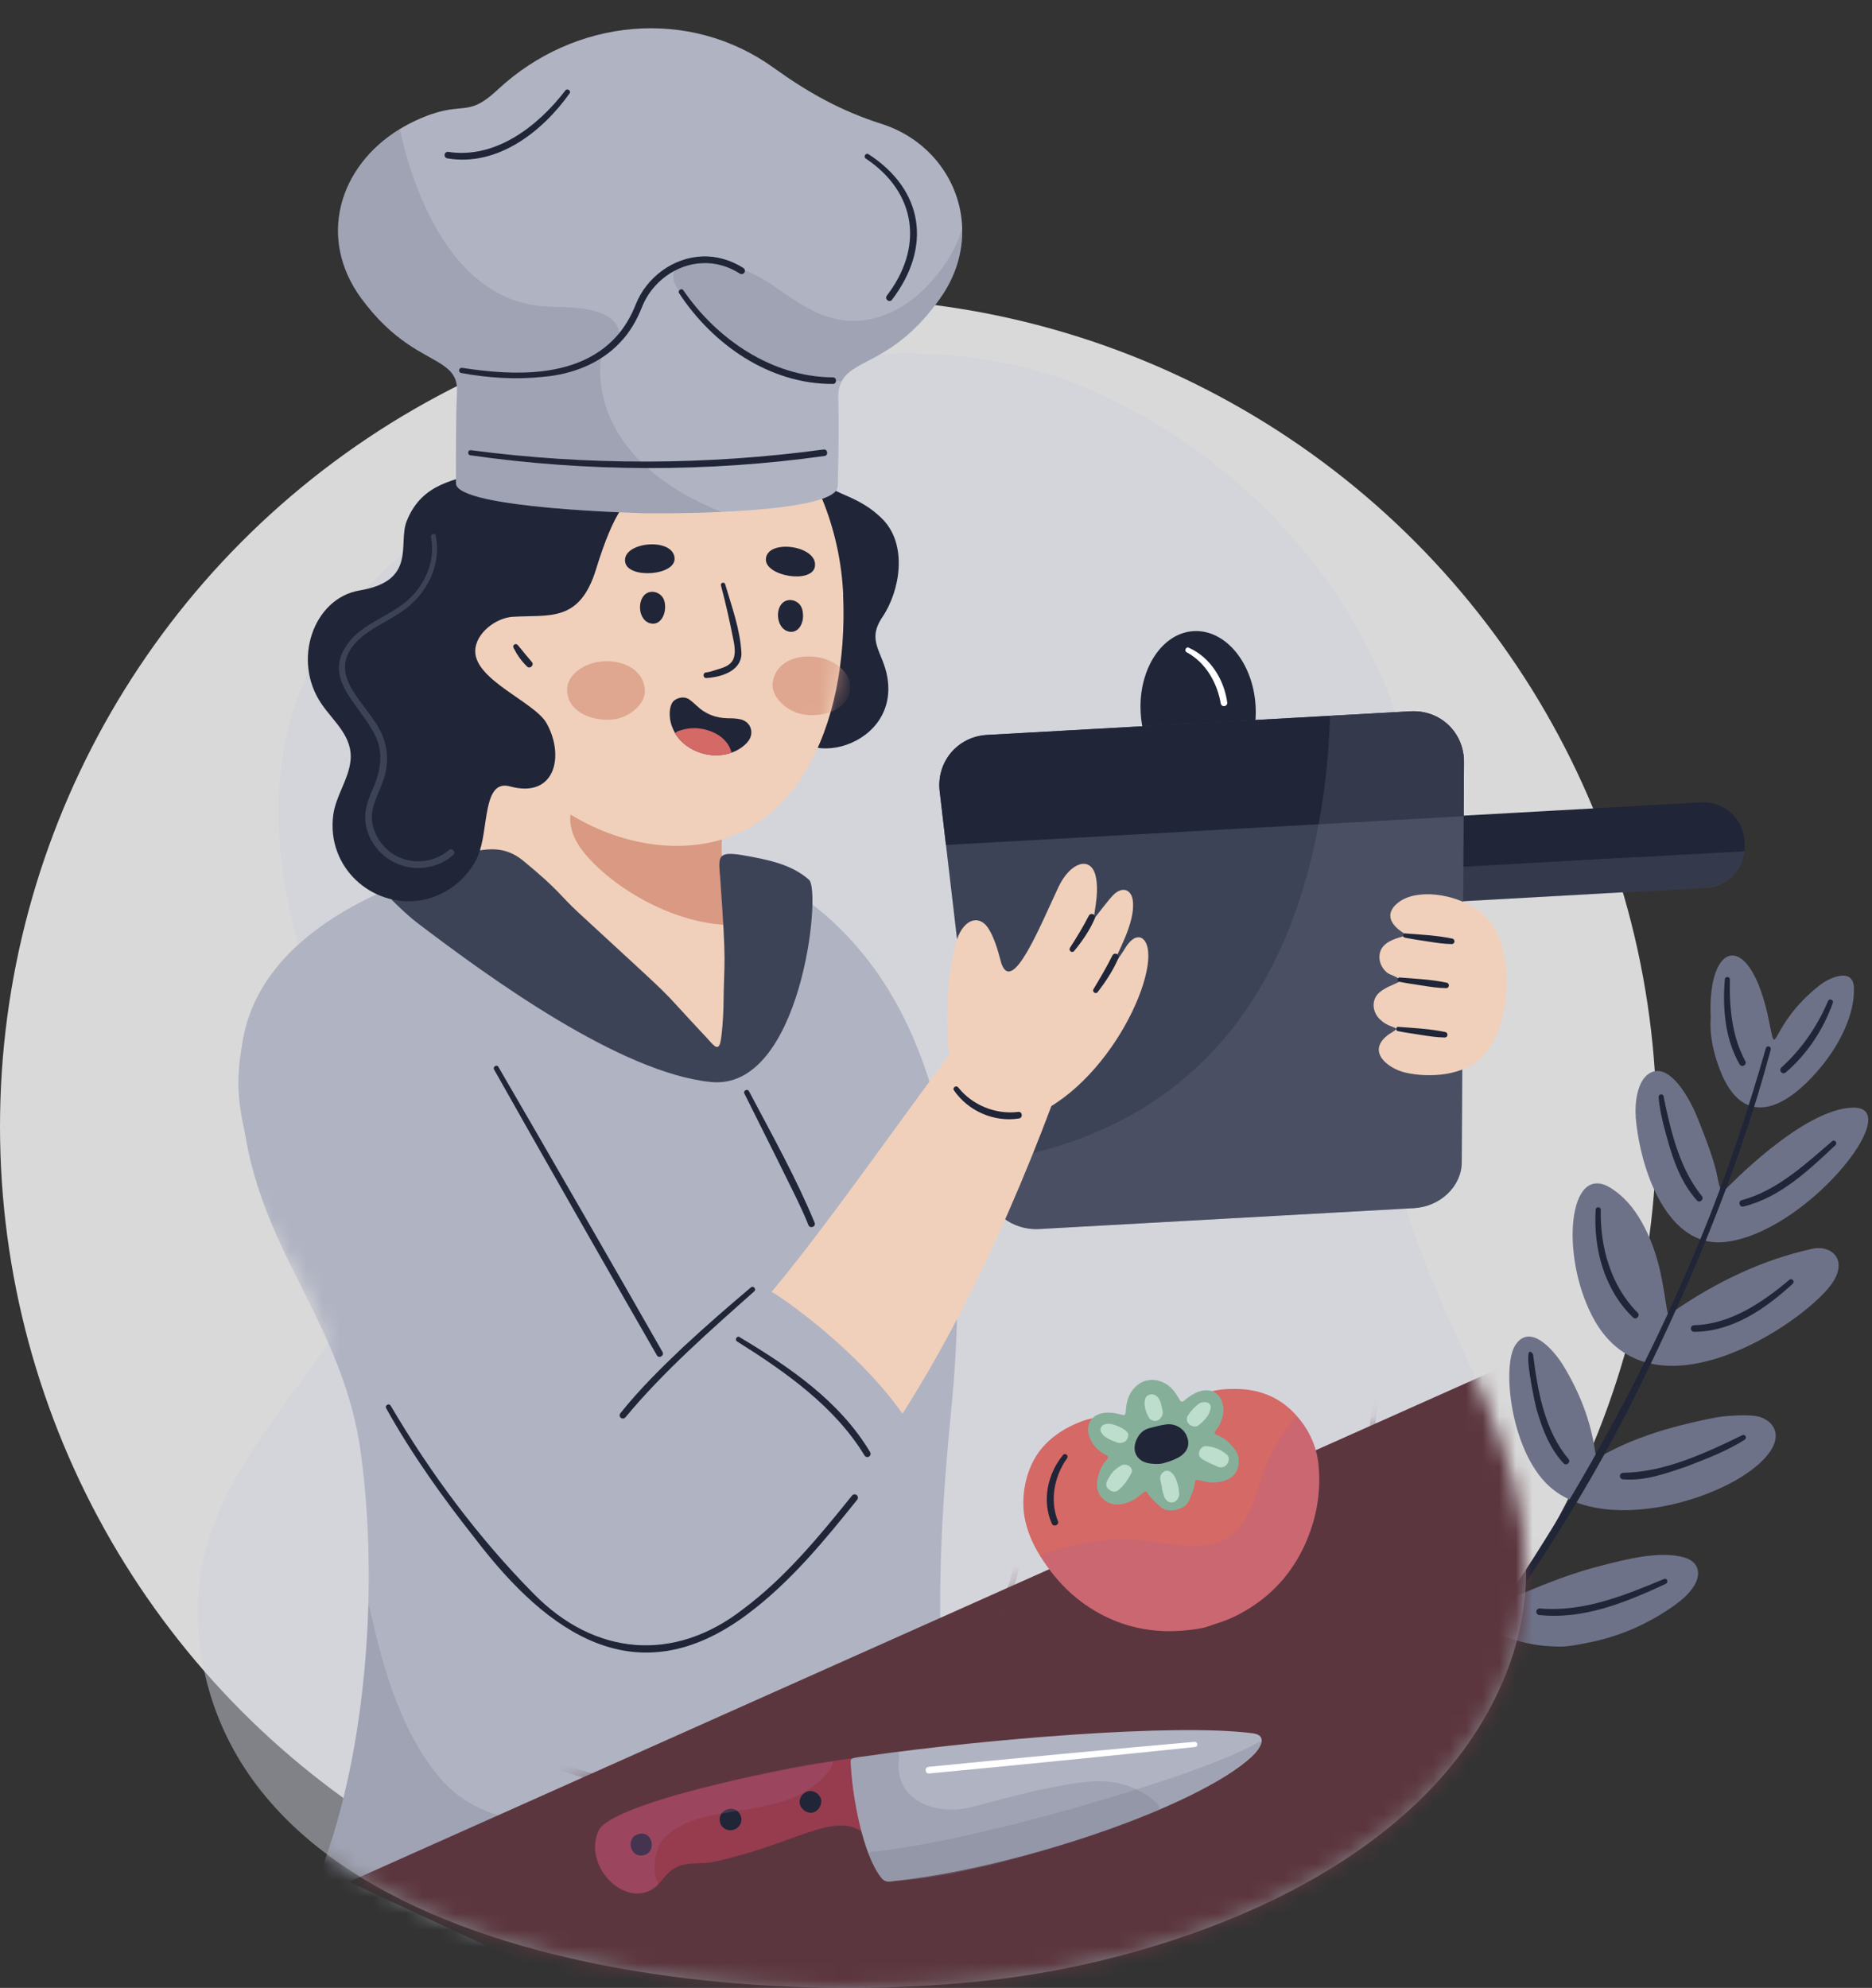 <svg width="113" height="120" viewBox="0 0 113 120" fill="none" xmlns="http://www.w3.org/2000/svg">
<rect x="0" y="0" width="113" height="120" fill="#333333" stroke="none"/>
<circle cx="50" cy="68" r="50" fill="#D9D9D9"/>
<path d="M94.065 99.396C91.538 99.365 89.403 98.448 87.733 96.533C83.236 91.382 85.335 84.946 87.494 86.788C88.155 87.35 88.706 88.023 89.152 88.77C90.865 91.651 91.116 94.153 91.422 95.976C91.483 96.331 91.526 96.356 91.874 96.203C93.434 95.536 95.025 94.924 96.671 94.508C98.139 94.135 100.219 93.578 101.712 94.031C102.758 94.349 102.972 95.56 101.069 96.912C99.472 98.044 97.711 98.815 95.784 99.176C95.221 99.28 94.652 99.414 94.065 99.396Z" fill="#6E7289"/>
<path d="M97.184 71.689C98.029 72.197 98.622 72.931 99.099 73.769C100.17 75.666 100.372 77.538 100.61 78.976C100.678 79.392 100.69 79.391 101.008 79.171C103.541 77.422 106.349 76.051 109.395 75.385C110.631 75.115 111.751 76.18 110.301 77.838C107.982 80.487 99.399 85.803 96.114 79.453C94.168 75.703 94.682 70.185 97.191 71.689H97.184Z" fill="#6E7289"/>
<path d="M93.496 89.7C91.189 87.577 90.639 82.475 91.471 81.196C92.376 79.808 93.844 81.582 94.346 82.401C95.343 84.029 96.022 85.754 96.291 87.65C96.426 88.599 97.001 86.837 103.565 85.57C104.153 85.454 105.67 85.356 106.226 85.534C107.107 85.821 107.425 86.561 106.997 87.375C105.56 90.109 97.062 92.979 93.49 89.694" fill="#6E7289"/>
<path d="M98.738 67.395C98.677 66.636 98.812 65.29 99.521 64.819C100.794 63.969 102.085 66.532 102.433 67.395C103.944 71.114 103.547 71.072 103.883 71.824C103.926 71.922 104.03 71.916 104.097 71.855C104.214 71.751 108.832 66.881 111.885 66.863C115.091 66.838 108.955 74.51 104.055 74.981C100.721 75.299 99.02 70.796 98.732 67.401L98.738 67.395Z" fill="#6E7289"/>
<path d="M103.265 61.455C103.033 56.744 105.657 56.041 106.783 61.638C107.297 64.183 106.716 61.932 109.836 59.479C110.435 59.008 111.873 58.365 111.91 59.638C111.959 61.265 111.023 63.033 110.032 64.269C107.689 67.175 105.18 68.062 103.841 64.63C103.425 63.571 103.186 62.483 103.265 61.455Z" fill="#6E7289"/>
<path d="M104.422 59.142C104.379 60.806 104.55 62.58 105.352 64.055C105.48 64.275 105.131 64.471 105.009 64.25C104.116 62.697 103.975 60.861 104.116 59.112C104.134 58.916 104.44 58.94 104.422 59.142Z" fill="#202538"/>
<path d="M110.637 60.537C110.062 62.152 109.096 63.62 107.792 64.74C107.707 64.813 107.584 64.801 107.511 64.715C107.444 64.636 107.45 64.513 107.529 64.44C108.747 63.345 109.707 61.944 110.344 60.433C110.405 60.243 110.704 60.347 110.637 60.537Z" fill="#202538"/>
<path d="M110.79 69.132C109.175 70.644 107.444 72.301 105.229 72.834C104.978 72.882 104.905 72.491 105.156 72.442C107.266 71.873 108.961 70.295 110.588 68.894C110.735 68.753 110.949 68.998 110.79 69.126V69.132Z" fill="#202538"/>
<path d="M108.227 77.483C106.587 78.988 104.587 80.389 102.262 80.395C102.152 80.395 102.066 80.303 102.066 80.193C102.066 80.083 102.158 79.997 102.262 79.997C104.452 79.942 106.391 78.621 108.013 77.256C108.159 77.128 108.367 77.348 108.221 77.483H108.227Z" fill="#202538"/>
<path d="M105.327 86.904C104.183 87.62 103.027 88.048 101.791 88.531C100.549 88.947 99.314 89.412 97.962 89.302C97.851 89.29 97.772 89.192 97.784 89.082C97.796 88.972 97.894 88.898 97.998 88.904C100.47 88.874 102.972 87.705 105.162 86.641C105.327 86.537 105.486 86.794 105.321 86.898L105.327 86.904Z" fill="#202538"/>
<path d="M100.525 95.621C98.169 96.717 95.588 97.781 92.914 97.493C92.804 97.481 92.725 97.383 92.737 97.273C92.749 97.163 92.847 97.09 92.951 97.096C95.57 97.328 98.053 96.313 100.445 95.316C100.653 95.242 100.739 95.56 100.525 95.615V95.621Z" fill="#202538"/>
<path d="M86.852 88.605C87.274 91.058 87.849 93.664 89.33 95.695C89.403 95.781 89.385 95.909 89.299 95.982C89.213 96.05 89.091 96.031 89.024 95.946C88.192 94.906 87.708 93.67 87.323 92.434C87.225 92.177 86.05 87.607 86.858 88.599L86.852 88.605Z" fill="#202538"/>
<path d="M92.541 81.747C92.811 83.931 93.227 86.341 94.67 88.06C94.854 88.244 94.56 88.525 94.383 88.335C93.557 87.442 93.116 86.317 92.792 85.203C92.682 84.953 91.801 80.756 92.541 81.747Z" fill="#202538"/>
<path d="M96.628 73.035C96.579 75.268 97.24 77.63 98.849 79.239C99.044 79.416 98.757 79.716 98.573 79.526C96.842 77.868 96.169 75.36 96.322 73.017C96.334 72.815 96.646 72.84 96.628 73.041V73.035Z" fill="#202538"/>
<path d="M100.433 66.257C100.849 68.282 101.393 70.552 102.721 72.191C102.898 72.375 102.617 72.65 102.433 72.466C101.289 71.194 100.837 69.512 100.415 67.897C100.286 67.346 100.164 66.85 100.121 66.227C100.115 66.141 100.176 66.067 100.262 66.061C100.372 66.055 100.433 66.147 100.433 66.245V66.257Z" fill="#202538"/>
<path d="M106.887 63.364C104.844 70.992 101.736 78.26 98.176 85.301C94.573 92.324 90.003 98.784 85.292 105.092C85.225 105.177 85.103 105.196 85.017 105.128C84.931 105.061 84.913 104.939 84.98 104.847C92.168 95.475 98.347 85.381 102.795 74.424C104.281 70.79 105.511 67.052 106.594 63.272C106.618 63.192 106.704 63.143 106.783 63.168C106.863 63.192 106.912 63.278 106.887 63.357V63.364Z" fill="#202538"/>
<g opacity="0.5">
<path d="M63.336 119.009C48.47 121.744 15.668 119.829 12.193 100.191C10.468 90.44 17.717 85.46 21.767 77.886C24.55 72.687 22.776 68.998 20.574 64.036C15.845 53.386 14.267 42.306 23.694 33.956C33.978 24.841 52.141 17.524 65.82 23.526C75.847 27.924 83.267 36.831 85.249 46.723C87.023 55.612 82.282 64.813 85.072 73.567C88.008 82.781 94.939 91.015 90.877 101.115C86.687 111.539 74.213 117.015 63.33 119.015L63.336 119.009Z" fill="#CFD1DD"/>
</g>
<mask id="mask0_4456_8766" style="mask-type:luminance" maskUnits="userSpaceOnUse" x="10" y="0" width="99" height="120">
<path d="M63.336 119.009C48.47 121.744 15.668 119.829 12.193 100.191C10.768 92.116 15.49 87.314 19.454 81.6C20.574 79.991 14.346 71.543 13.514 70.087C12.456 68.239 7.978 50.688 11.073 45.286C14.34 39.572 12.878 30.683 12.884 24.407C12.884 18.387 13.441 9.675 18.708 5.797C24.832 1.282 33.678 0.205 41.099 0.016C64.951 -0.614 82.356 17.922 97.136 34.403C100.935 38.642 106.759 44.234 107.927 50.088C109.701 58.977 104.324 65.7 92.988 73.066C91.44 74.075 86.338 77.061 87.091 78.768C90.26 85.999 94.163 92.948 90.877 101.115C86.687 111.54 74.213 117.015 63.33 119.015L63.336 119.009Z" fill="white"/>
</mask>
<g mask="url(#mask0_4456_8766)">
<path d="M102.96 53.581L98.825 53.814L82.962 54.701C82.227 54.744 81.555 55.105 81.114 55.686L77.645 60.274C77.205 60.861 76.526 61.222 75.798 61.259L67.551 61.718H67.411L63.036 61.969C62.18 62.018 61.403 61.626 60.914 60.99C60.871 60.935 60.834 60.88 60.797 60.819C60.596 60.501 60.461 60.14 60.418 59.742C60.418 59.699 60.412 59.656 60.412 59.614L60.278 57.252L60.057 53.306C59.984 51.967 60.981 50.81 62.309 50.688H62.364L62.406 50.682L62.596 50.669L64.762 50.547L66.536 50.449C66.536 50.449 66.548 50.449 66.554 50.449L98.543 48.669L102.679 48.437C104.055 48.357 105.23 49.409 105.303 50.786L105.315 50.945C105.321 51.086 105.315 51.226 105.303 51.361C105.168 52.548 104.196 53.502 102.966 53.569L102.96 53.581Z" fill="#202538"/>
<path d="M72.794 52.7C72.831 53.355 72.329 53.912 71.675 53.949C71.02 53.985 70.463 53.484 70.427 52.829C70.39 52.174 70.892 51.618 71.546 51.581C72.201 51.544 72.757 52.046 72.794 52.7Z" fill="white"/>
<path d="M73.027 56.842C73.063 57.497 72.562 58.053 71.907 58.09C71.253 58.127 70.696 57.625 70.659 56.971C70.623 56.316 71.124 55.759 71.779 55.723C72.433 55.686 72.99 56.188 73.027 56.842Z" fill="white"/>
<g style="mix-blend-mode:multiply" opacity="0.25">
<path d="M98.715 51.74L81.53 52.7C80.802 52.737 80.123 53.098 79.683 53.685L76.214 58.274C75.773 58.861 75.094 59.222 74.366 59.259L68.377 59.595H68.267V59.601L61.605 59.974C61.446 59.98 61.293 59.974 61.14 59.956C61.122 59.956 61.11 59.956 61.091 59.95C60.859 59.913 60.632 59.846 60.424 59.754C60.467 60.146 60.602 60.513 60.804 60.831C60.84 60.886 60.883 60.941 60.92 61.002C61.403 61.638 62.186 62.024 63.043 61.981L67.417 61.736H67.558L75.804 61.271C76.538 61.235 77.211 60.874 77.652 60.286L81.12 55.698C81.561 55.111 82.24 54.75 82.968 54.713L98.831 53.826L102.966 53.594C104.196 53.526 105.175 52.572 105.303 51.385L98.715 51.752V51.74Z" fill="#6E7289"/>
</g>
<path d="M75.792 42.631C75.938 45.243 74.501 47.445 72.586 47.549C70.671 47.653 68.995 45.628 68.854 43.016C68.707 40.404 70.145 38.202 72.06 38.098C73.975 37.994 75.651 40.019 75.792 42.631Z" fill="#202538"/>
<path d="M88.37 46.008L88.235 70.166C88.229 71.61 86.938 72.846 85.347 72.931L62.712 74.192C61.128 74.277 59.709 73.201 59.537 71.763L56.723 47.77C56.515 45.996 57.8 44.466 59.586 44.368L85.145 42.943C86.938 42.845 88.376 44.221 88.37 46.008Z" fill="#3D4357"/>
<path d="M88.37 46.008L88.351 49.269L57.102 51.006L56.723 47.764C56.515 45.989 57.8 44.46 59.586 44.362L85.145 42.937C86.938 42.839 88.376 44.215 88.37 46.002V46.008Z" fill="#202538"/>
<g style="mix-blend-mode:multiply" opacity="0.25">
<path d="M88.37 46.008L88.235 70.166C88.229 71.61 86.938 72.846 85.347 72.931L62.712 74.192C61.128 74.277 59.709 73.201 59.537 71.763L59.354 70.178C73.51 68.215 78.086 57.949 79.597 49.752C80.062 47.244 80.233 44.956 80.282 43.206L85.145 42.937C86.938 42.839 88.376 44.215 88.37 46.002V46.008Z" fill="#6E7289"/>
</g>
<path d="M71.76 39.101C73.063 39.682 73.889 41.016 74.079 42.398C74.097 42.508 74.024 42.606 73.914 42.624C73.803 42.643 73.706 42.569 73.687 42.459C73.473 41.211 72.776 39.994 71.644 39.382C71.46 39.309 71.577 39.015 71.766 39.095L71.76 39.101Z" fill="white"/>
<path d="M58.968 121.163C64.07 133.685 68.236 146.587 71.423 159.771C74.605 172.948 76.807 186.413 77.718 200.006C77.896 202.661 78.018 205.323 78.073 207.99C78.098 209.103 78.116 210.217 78.122 211.33C78.134 213.691 78.085 215.802 78.012 217.607C78.012 217.607 78.079 219.124 77.137 219.766C77.064 219.815 76.99 219.852 76.911 219.895C76.678 219.999 76.397 220.054 76.067 220.042C76.067 220.042 66.609 220.152 66.572 220.152C65.428 220.164 64.694 218.922 64.615 217.943C64.425 216.022 64.198 214.101 63.954 212.18C63.813 211.159 63.672 210.137 63.538 209.115C61.855 197.724 59.476 186.413 56.105 175.365C52.453 163.417 46.873 152.161 41.025 141.247C39.753 138.873 38.046 135.876 36.419 132.639C34.791 129.397 33.237 125.916 32.301 122.509C31.372 119.101 31.059 115.761 31.947 112.739C32.393 111.228 33.139 109.796 34.265 108.463C35.391 107.135 36.889 105.899 38.817 104.755C39.288 104.443 39.783 104.211 40.267 104.021C40.756 103.844 41.239 103.703 41.71 103.593C42.652 103.379 43.564 103.318 44.445 103.385C46.2 103.519 47.816 104.18 49.272 105.183C52.184 107.19 54.41 110.573 55.879 113.877C56.955 116.293 57.983 118.716 58.98 121.163H58.968Z" fill="#202538"/>
<path d="M48.134 161.869C47.13 175.389 45.111 188.884 41.82 202.098C41.178 204.68 40.48 207.249 39.716 209.806C39.404 210.877 39.073 211.942 38.743 213.006C38.033 215.257 37.342 217.252 36.718 218.946C36.718 218.946 36.321 220.414 35.225 220.733C35.14 220.757 35.06 220.769 34.968 220.781C34.718 220.806 34.43 220.775 34.118 220.665C34.118 220.665 25.082 217.882 25.04 217.869C23.945 217.527 23.627 216.126 23.853 215.172C24.263 213.281 24.636 211.385 24.985 209.482C25.162 208.467 25.346 207.451 25.523 206.436C27.407 195.075 28.6 183.58 28.771 172.03C29.09 131.721 14.634 124.154 28.435 101.653C30.582 100.314 33.678 99.396 35.507 99.255C43.056 98.98 46.549 105.93 47.351 113.411C47.632 116.036 49.339 145.382 48.134 161.863V161.869Z" fill="#202538"/>
<path d="M57.592 119.389C51.48 124.013 41.044 117.468 34.076 117.315C29.732 117.217 25.34 119.187 20.996 118.208C17.466 117.406 18.329 115.651 19.344 113.014C22.152 105.734 22.844 95.64 21.791 87.785C20.568 78.676 14.206 74.559 14.524 64.122C14.811 54.725 28.258 51.294 35.611 50.871C42.224 50.492 48.299 52.584 52.483 58.078C58.099 65.45 58.265 76.578 57.408 85.222C56.503 94.374 56.301 102.522 58.338 111.613C59.115 115.063 59.843 117.694 57.592 119.401V119.389Z" fill="#B0B3C2"/>
<g style="mix-blend-mode:multiply" opacity="0.25">
<path d="M57.592 119.388C51.48 124.013 41.043 117.468 34.075 117.315C29.732 117.217 25.34 119.187 20.996 118.208C17.466 117.406 18.329 115.651 19.344 113.014C21.161 108.303 22.085 102.455 22.238 96.808C22.311 97.096 22.372 97.328 22.403 97.475C23.162 100.846 24.226 104.492 26.465 107.221C29.395 110.781 34.308 110.102 38.395 109.992C40.089 109.943 42.432 109.6 44.041 110.261C48.323 112.029 49.327 115.443 54.306 113.711C54.624 113.601 56.613 112.531 58.332 111.607C58.442 112.096 58.546 112.592 58.65 113.081C59.17 115.62 59.623 117.847 57.585 119.388H57.592Z" fill="#6E7289"/>
</g>
<path d="M45.21 65.871C46.574 68.453 48.06 71.108 49.174 73.812C49.266 74.051 48.892 74.192 48.801 73.953C48.342 72.791 47.467 71.121 46.91 69.97L44.934 66.012C44.843 65.841 45.118 65.694 45.21 65.871Z" fill="#202538"/>
<path d="M30.956 58.304C29.457 56.291 25.291 52.878 27.487 50.486C32.191 45.371 29.236 43.53 34.73 42.643C35.966 42.447 37.214 42.502 38.468 42.557C42.022 42.698 45.687 45.041 44.243 47.984C41.649 53.404 46.035 55.539 46.207 59.815C46.427 65.333 36.572 65.89 30.956 58.31V58.304Z" fill="#F0D0BB"/>
<path d="M44.573 55.833C40.952 55.998 36.932 53.612 35.177 51.373C33.201 48.84 35.574 46.705 36.81 47.39C37.367 47.702 41.398 48.742 43.919 48.773C43.203 50.945 43.625 53.728 44.573 55.833Z" fill="#D99982"/>
<path d="M42.463 30.591C43.301 31.662 46.458 32.182 47.283 35.657C48.079 39.009 47.51 40.257 47.51 43.01C47.51 46.76 54.349 45.39 53.56 40.869C53.291 39.321 52.282 38.703 53.267 37.247C54.349 35.638 54.796 32.861 53.26 31.326C51.492 29.558 49.657 29.937 49.7 28.548C49.761 26.358 50.061 23.764 47.559 22.987C45.307 22.29 43.552 22.785 41.937 24.358C40.952 25.318 40.566 28.175 42.469 30.604L42.463 30.591Z" fill="#202538"/>
<path d="M50.893 35.902C51.242 43.842 47.969 51.22 40.64 51.061C34.094 50.92 27.56 44.882 27.212 36.942C26.863 29.001 31.898 22.565 38.425 22.045C45.234 21.507 50.569 28.34 50.899 35.908L50.893 35.902Z" fill="#F0D0BB"/>
<mask id="mask1_4456_8766" style="mask-type:luminance" maskUnits="userSpaceOnUse" x="27" y="22" width="24" height="30">
<path d="M50.893 35.902C51.242 43.842 47.969 51.22 40.64 51.061C34.094 50.92 27.56 44.882 27.212 36.942C26.863 29.001 31.898 22.565 38.425 22.045C45.234 21.507 50.569 28.34 50.899 35.908L50.893 35.902Z" fill="white"/>
</mask>
<g mask="url(#mask1_4456_8766)">
<path d="M46.231 33.76C46.28 32.506 49.376 32.922 49.192 34.188C49.033 35.259 46.195 34.788 46.231 33.76Z" fill="#202538"/>
<path d="M37.74 33.95C37.495 32.714 40.603 32.402 40.719 33.675C40.817 34.752 37.942 34.953 37.74 33.95Z" fill="#202538"/>
<path d="M48.428 37.529C48.317 37.932 48.042 38.165 47.712 38.141C46.984 38.079 46.776 37.045 47.131 36.519C47.473 36.012 48.244 36.195 48.415 36.752C48.489 36.996 48.495 37.284 48.428 37.535V37.529Z" fill="#202538"/>
<path d="M40.083 37.064C39.955 37.461 39.673 37.688 39.343 37.645C38.621 37.553 38.45 36.513 38.829 35.999C39.19 35.504 39.955 35.724 40.102 36.281C40.169 36.532 40.163 36.819 40.083 37.064Z" fill="#202538"/>
<path d="M45.087 44.839C44.818 45.12 44.5 45.316 44.163 45.432C42.94 45.879 41.459 45.359 40.805 44.35C40.787 44.319 40.762 44.288 40.75 44.252C40.585 43.964 40.468 43.646 40.438 43.31C40.401 42.973 40.438 42.465 40.725 42.264C41.013 42.068 41.386 42.037 41.655 42.258C41.79 42.361 41.931 42.484 42.065 42.612C42.579 43.102 43.203 43.346 43.949 43.359C44.188 43.359 44.451 43.365 44.69 43.42C45.363 43.573 45.577 44.325 45.087 44.833V44.839Z" fill="#202538"/>
<path d="M44.163 45.439C42.94 45.885 41.46 45.365 40.805 44.356C40.787 44.325 40.762 44.295 40.75 44.258C40.817 44.148 41.105 44.081 41.184 44.056C41.386 44.001 41.594 43.964 41.802 43.958C42.677 43.922 43.888 44.362 44.163 45.439Z" fill="#D46966"/>
<path opacity="0.75" d="M34.235 41.627C34.21 40.795 35.238 39.921 36.596 39.915C37.82 39.908 38.872 40.539 38.927 41.67C38.97 42.551 37.875 43.444 36.737 43.451C35.416 43.457 34.222 42.821 34.235 41.627Z" fill="#D99982"/>
<path opacity="0.75" d="M51.321 41.53C51.407 40.704 50.453 39.749 49.1 39.639C47.877 39.535 46.782 40.086 46.641 41.212C46.531 42.086 47.553 43.059 48.684 43.157C50 43.267 51.242 42.723 51.321 41.536V41.53Z" fill="#D99982"/>
<path d="M43.772 35.265C44.182 36.654 44.69 38.018 44.757 39.468C44.726 40.532 43.509 40.875 42.64 40.93C42.432 40.942 42.402 40.624 42.61 40.594C42.75 40.575 42.879 40.551 42.995 40.508C43.338 40.392 43.821 40.3 44.072 40.055C44.427 39.749 44.384 39.174 44.274 38.648C44.06 37.547 43.809 36.428 43.521 35.345C43.466 35.186 43.717 35.1 43.772 35.259V35.265Z" fill="#202538"/>
</g>
<path d="M31.268 38.954C31.488 39.236 31.861 39.67 32.1 39.958C32.271 40.135 31.996 40.41 31.818 40.239C31.463 39.89 31.219 39.542 30.992 39.095C30.956 39.016 30.992 38.924 31.072 38.893C31.145 38.862 31.225 38.893 31.268 38.954Z" fill="#202538"/>
<path d="M89.024 54.836C87.819 53.973 85.512 53.612 84.405 54.481C83.683 55.044 83.757 55.71 84.729 56.328C84.992 56.493 84.619 56.542 84.466 56.591C83.897 56.769 83.31 57.032 83.267 57.711C83.243 58.096 83.432 58.463 83.72 58.708C83.934 58.885 84.43 58.941 84.515 59.228C84.521 59.252 83.867 59.54 83.799 59.571C83.555 59.693 83.292 59.846 83.12 60.066C82.766 60.531 82.9 61.167 83.31 61.547C83.75 61.956 84.038 61.926 84.295 62.103C84.136 62.293 83.958 62.33 83.72 62.525C82.496 63.523 83.824 64.514 84.827 64.746C86.277 65.082 88.326 64.942 89.428 63.828C90.235 63.015 90.651 61.871 90.829 60.757C91.134 58.879 90.933 55.869 89.018 54.836H89.024Z" fill="#F0D0BB"/>
<path d="M84.833 56.347C85.781 56.42 86.736 56.463 87.665 56.659C87.757 56.677 87.812 56.769 87.794 56.86C87.776 56.94 87.702 56.995 87.629 56.989C87.152 56.983 86.681 56.909 86.21 56.836C85.739 56.763 85.267 56.695 84.802 56.603C84.65 56.573 84.68 56.334 84.833 56.34V56.347Z" fill="#202538"/>
<path d="M84.497 59.008C85.445 59.081 86.399 59.124 87.329 59.32C87.421 59.338 87.476 59.43 87.457 59.522C87.439 59.601 87.366 59.656 87.292 59.65C86.815 59.644 86.344 59.571 85.873 59.497C85.402 59.424 84.931 59.356 84.466 59.265C84.313 59.234 84.344 58.995 84.497 59.002V59.008Z" fill="#202538"/>
<path d="M84.411 61.987C85.359 62.06 86.314 62.103 87.243 62.299C87.335 62.317 87.39 62.409 87.372 62.501C87.354 62.58 87.28 62.635 87.207 62.629C86.73 62.623 86.258 62.55 85.787 62.476C85.316 62.403 84.845 62.336 84.38 62.244C84.228 62.213 84.258 61.975 84.411 61.981V61.987Z" fill="#202538"/>
<path d="M37.948 82.108L38.101 82.334C38.174 82.438 38.242 82.548 38.315 82.652C38.541 82.977 38.762 83.289 38.982 83.594L39.306 84.029L39.386 84.133L39.428 84.182C39.428 84.182 39.428 84.182 39.428 84.188C39.428 84.2 39.428 84.2 39.428 84.206C39.428 84.243 39.428 84.292 39.453 84.347C39.484 84.469 39.6 84.549 39.753 84.561C39.789 84.561 39.832 84.561 39.875 84.561C39.893 84.561 39.93 84.543 39.961 84.537C39.973 84.537 39.973 84.537 39.991 84.524L40.089 84.451L40.291 84.31C40.829 83.919 41.398 83.448 41.967 82.928C43.111 81.882 44.274 80.658 45.405 79.367C47.155 77.361 48.807 75.219 50.446 73.023C52.086 70.821 53.725 68.539 55.457 66.171C56.032 65.388 56.631 64.575 57.237 63.749C57.573 63.296 57.91 62.837 58.252 62.373C58.252 62.373 58.258 62.36 58.265 62.354C59.237 61.045 60.699 60.231 62.143 60.592C62.351 60.647 62.553 60.721 62.755 60.825C62.816 60.855 62.871 60.886 62.932 60.923C62.975 60.941 63.012 60.965 63.049 60.99C63.569 61.308 63.911 61.7 64.107 62.14C64.107 62.14 64.107 62.146 64.107 62.158C64.59 63.229 64.248 64.587 63.783 65.89V65.896C63.685 66.165 63.593 66.422 63.495 66.685C63.483 66.71 63.477 66.728 63.471 66.753C63.073 67.811 62.663 68.869 62.235 69.922C60.498 74.21 58.528 78.443 56.142 82.591C54.943 84.665 53.64 86.721 52.129 88.746C51.37 89.761 50.55 90.764 49.633 91.761C49.174 92.263 48.684 92.759 48.164 93.248L47.755 93.615L47.553 93.799L47.449 93.89L47.302 94.013C46.898 94.337 46.507 94.661 46.066 94.955C43.576 96.772 40.572 97.91 37.569 97.592C34.565 97.2 31.971 95.212 29.812 92.808L29.426 92.373L29.133 92.037C28.943 91.817 28.747 91.59 28.576 91.37C26.673 89.039 25.162 86.745 23.731 84.439C22.311 82.132 21.002 79.826 19.767 77.514C17.876 73.978 15.833 70.313 15.295 66.349C15.019 64.312 15.619 62.189 16.818 60.666C16.818 60.654 16.83 60.647 16.836 60.641C17.387 59.944 18.06 59.375 18.824 58.996H18.831C19.094 58.861 19.369 58.757 19.663 58.671L19.687 58.659C20.085 58.543 20.501 58.469 20.935 58.457C21.498 58.433 22.085 58.506 22.697 58.671C25.45 59.442 27.077 62.042 28.288 64.453C29.83 67.536 31.39 70.601 32.993 73.592C34.59 76.572 36.241 79.52 37.942 82.09L37.948 82.108Z" fill="#F0D0BB"/>
<path d="M37.948 82.108C36.853 83.478 35.544 85.038 34.008 86.653C32.473 88.262 30.711 89.932 28.594 91.376C26.692 89.045 25.181 86.751 23.749 84.445C22.33 82.138 21.021 79.832 19.785 77.519C17.895 73.984 15.851 70.319 15.313 66.355C15.038 64.318 15.637 62.195 16.836 60.672C16.836 60.659 16.849 60.653 16.855 60.647C17.546 59.889 18.378 59.252 19.314 58.806H19.32C19.442 58.763 19.559 58.72 19.681 58.677L19.705 58.665C20.103 58.549 20.519 58.475 20.953 58.463C21.516 58.439 22.104 58.512 22.715 58.677C25.468 59.448 27.095 62.048 28.307 64.458C29.848 67.542 31.408 70.606 33.011 73.598C34.608 76.577 36.26 79.526 37.96 82.095L37.948 82.108Z" fill="#D17E64"/>
<path d="M67.239 53.991C67.759 53.502 68.304 53.685 68.383 54.389C68.542 55.729 67.374 57.625 67.233 58.145C67.282 58.114 67.337 58.096 67.368 58.053C67.563 57.778 67.759 57.503 67.936 57.209C68.45 56.377 68.983 56.438 69.203 56.989C69.619 58.023 68.873 60.494 67.355 62.813C65.838 65.138 63.544 67.291 61.011 67.737C59.776 67.958 58.185 66.96 57.726 65.633C56.9 63.229 57.108 59.203 57.665 57.032C58.075 55.453 59.072 55.196 59.617 55.979C60.13 56.726 60.369 57.943 60.461 58.2C61.134 59.993 62.767 55.943 63.887 53.557C64.596 52.052 65.789 51.673 66.114 52.792C66.456 54.016 65.82 55.729 66.138 55.337C66.309 55.123 66.964 54.254 67.233 53.997L67.239 53.991Z" fill="#F0D0BB"/>
<path d="M57.842 65.645C58.699 66.722 60.112 67.291 61.47 67.119C61.721 67.095 61.758 67.486 61.507 67.517C60.008 67.756 58.442 67.07 57.585 65.822C57.469 65.657 57.732 65.48 57.842 65.651V65.645Z" fill="#202538"/>
<path d="M64.578 57.227C64.988 56.591 65.385 55.943 65.722 55.282C65.771 55.184 65.893 55.141 65.991 55.19C66.083 55.239 66.126 55.349 66.089 55.441C65.777 56.163 65.336 56.805 64.835 57.411C64.712 57.558 64.48 57.38 64.59 57.221L64.578 57.227Z" fill="#202538"/>
<path d="M66.003 59.717C66.401 59.05 66.805 58.371 67.147 57.68C67.196 57.582 67.318 57.539 67.416 57.588C67.508 57.637 67.551 57.747 67.508 57.845C67.184 58.592 66.743 59.258 66.26 59.888C66.144 60.041 65.899 59.87 66.009 59.711L66.003 59.717Z" fill="#202538"/>
<path d="M40.358 93.646C39.477 91.914 39.288 89.792 40.04 87.981C40.077 87.895 40.175 87.852 40.261 87.883C40.34 87.913 40.383 88.005 40.358 88.085C39.795 89.853 39.838 91.823 40.597 93.523C40.67 93.67 40.438 93.786 40.364 93.64L40.358 93.646Z" fill="#D17E64"/>
<path d="M22.042 57.27C24.899 57.998 27.505 60.837 29.12 63.229C31.372 66.569 33.397 69.983 35.214 73.592C39.649 82.407 46.158 90.152 45.332 95.371C44.824 98.588 39.325 99.879 36.504 99.127C33.819 98.405 31.879 95.523 30.081 93.554C26.031 89.106 22.789 84.016 19.577 78.951C17.307 75.378 15.136 71.163 14.499 66.869C13.832 62.409 16.267 55.796 22.042 57.27Z" fill="#B0B3C2"/>
<path d="M39.392 83.754C41.527 81.404 43.791 79.214 44.684 78.431C45.577 77.654 46.06 77.605 47.057 78.284C49.59 80.003 52.863 82.909 54.631 85.57C55.035 86.182 55.065 86.788 54.631 87.406C52.441 90.501 51.835 90.893 48.189 94.472C45.399 97.206 40.726 100.522 37.159 98.454C30.876 94.826 34.669 88.96 39.398 83.754H39.392Z" fill="#B0B3C2"/>
<path d="M44.647 80.719C47.663 82.523 50.685 84.579 52.526 87.662C52.581 87.76 52.545 87.876 52.453 87.931C52.361 87.987 52.239 87.95 52.184 87.858C50.391 84.903 47.394 82.799 44.5 80.982C44.323 80.89 44.475 80.609 44.653 80.713L44.647 80.719Z" fill="#202538"/>
<path d="M45.528 77.954C42.83 80.352 40.065 82.775 37.758 85.552C37.691 85.638 37.563 85.656 37.477 85.589C37.391 85.521 37.379 85.399 37.446 85.313C38.59 83.876 39.893 82.591 41.221 81.331C42.561 80.089 43.931 78.89 45.326 77.715C45.473 77.587 45.681 77.819 45.528 77.954Z" fill="#202538"/>
<path d="M30.087 64.409C32.577 68.686 37.544 77.311 39.991 81.612C40.12 81.826 39.771 82.04 39.649 81.808C37.177 77.519 32.246 68.869 29.824 64.562C29.726 64.397 29.995 64.232 30.093 64.409H30.087Z" fill="#202538"/>
<path d="M23.584 84.855C25.982 88.941 28.876 92.826 32.21 96.203C35.892 99.959 40.695 100.387 44.867 97.127C47.4 95.236 49.443 92.752 51.431 90.281C51.499 90.195 51.627 90.183 51.713 90.25C51.798 90.318 51.811 90.446 51.743 90.532C49.749 93.016 47.7 95.518 45.106 97.451C38.431 102.431 33.078 98.619 28.717 92.924C26.735 90.416 24.869 87.809 23.309 85.008C23.217 84.836 23.486 84.677 23.584 84.861V84.855Z" fill="#202538"/>
<path d="M43.454 52.81C43.374 51.709 43.325 51.361 44.867 51.63C46.36 51.893 47.785 52.174 48.837 53.11C49.602 53.789 48.366 65.878 42.903 65.315C37.453 64.758 29.598 59.063 25.254 55.759C24.703 55.343 24.202 54.866 23.706 54.377C23.37 54.046 23.4 53.746 23.774 53.453C24.954 52.523 26.539 51.862 27.983 51.532C29.328 51.226 30.411 51 31.586 51.96C33.813 53.795 33.788 54.046 34.895 55.068C41.57 61.234 39.202 58.959 42.597 62.58C43.032 63.039 43.283 63.431 43.448 63.039C43.582 62.715 43.662 61.204 43.668 60.886C43.705 57.613 43.876 58.653 43.46 52.798L43.454 52.81Z" fill="#3D4357"/>
<path d="M28.863 51.624C29.512 50.113 29.108 47.011 30.778 47.47C33.531 48.222 34.088 45.61 32.993 43.658C32.283 42.386 28.692 41.071 28.686 39.315C28.686 38.226 29.946 37.296 30.937 37.235C33.158 37.094 34.981 37.608 35.978 34.366C38.156 27.257 39.551 30.438 42.255 28.548C45.73 26.113 45.901 21.684 42.683 18.766C42.01 18.154 41.337 17.536 40.487 17.151C38.07 16.062 36.578 16.961 34.859 17.824C32.828 18.846 31.39 18.228 30.148 18.044C28.129 17.75 30.882 21.329 31.127 22.516C32.913 31.136 26.422 26.694 24.544 31.472C24.012 32.83 25.187 35.063 21.7 35.644C18.934 36.109 17.595 39.859 19.418 42.508C20.164 43.591 21.326 44.478 21.155 45.953C21.021 47.09 20.268 48.051 20.115 49.201C19.705 52.364 22.428 54.756 25.285 54.364C26.826 54.15 28.245 53.086 28.869 51.63L28.863 51.624Z" fill="#202538"/>
<path d="M42.408 18.876C43.484 20.809 44.653 22.883 44.622 25.165C44.616 25.275 44.518 25.355 44.408 25.349C44.298 25.343 44.218 25.245 44.225 25.141C44.2 22.969 43.093 20.938 42.139 19.035C42.047 18.864 42.31 18.711 42.408 18.882V18.876Z" fill="#202538"/>
<path d="M26.3 32.353C26.673 34.103 25.743 35.895 24.312 36.88C23.4 37.523 22.317 37.926 21.547 38.722C19.522 40.814 22.305 42.502 23.088 44.399C23.308 44.943 23.413 45.555 23.345 46.142C23.266 47.353 22.434 48.308 22.446 49.342C22.458 50.376 23.18 51.373 24.14 51.77C25.107 52.186 26.294 52.015 27.089 51.318C27.169 51.244 27.297 51.25 27.371 51.336C27.444 51.416 27.438 51.544 27.352 51.617C26.453 52.419 25.083 52.621 23.988 52.144C22.886 51.685 22.061 50.578 22.042 49.348C22.036 48.73 22.275 48.167 22.489 47.653C22.948 46.662 23.149 45.573 22.721 44.552C21.797 42.478 19.1 40.869 21.302 38.483C22.11 37.657 23.211 37.253 24.128 36.611C25.468 35.706 26.349 34.042 26.012 32.42C25.97 32.231 26.282 32.157 26.318 32.359L26.3 32.353Z" fill="#3D4357"/>
<path d="M58.081 13.786C58.118 15.193 57.708 16.661 56.747 18.013C53.976 21.916 51.523 21.623 50.807 23.018C50.722 23.183 50.66 23.379 50.624 23.605C50.624 23.629 50.618 23.654 50.618 23.684C50.611 23.727 50.605 23.77 50.605 23.819C50.599 23.923 50.593 24.033 50.599 24.149C50.654 25.887 50.605 27.618 50.569 29.355C50.55 30.34 46.922 30.75 43.527 30.903C41.79 30.983 40.108 30.989 39.019 30.983C39.019 30.983 27.524 30.726 27.524 29.172C27.524 27.343 27.511 25.514 27.585 23.684C27.585 23.587 27.585 23.501 27.585 23.415C27.585 23.391 27.585 23.36 27.585 23.336C27.566 23.171 27.536 23.024 27.481 22.889C27.389 22.651 27.242 22.455 27.047 22.284C26.196 21.513 24.453 21.127 22.501 18.876C22.269 18.607 22.036 18.319 21.797 17.995C19.142 14.355 20.476 10.018 24.134 7.791C24.434 7.607 24.746 7.442 25.07 7.289C28.007 5.919 28.062 7.259 30.032 5.423C34.675 1.086 41.606 0.413 46.715 4.102C48.746 5.564 50.74 6.69 53.199 7.473C56.13 8.403 58.008 10.978 58.081 13.786Z" fill="#B0B3C2"/>
<g style="mix-blend-mode:multiply" opacity="0.25">
<path d="M58.081 13.786C58.117 15.193 57.708 16.661 56.747 18.013C53.976 21.916 51.523 21.623 50.807 23.018C50.409 22.975 50.054 22.956 49.736 22.975C46.684 23.183 41.955 19.151 41.539 18.215C41.539 18.215 40.609 17.334 40.639 16.643C40.676 15.866 41.759 15.291 43.209 15.725C44.457 16.099 45.497 16.441 46.568 17.169C48.072 18.197 49.443 19.28 51.284 19.365C53.058 19.445 54.679 18.57 55.86 17.377C56.839 16.38 57.689 15.144 58.075 13.78L58.081 13.786Z" fill="#6E7289"/>
</g>
<g style="mix-blend-mode:multiply" opacity="0.25">
<path d="M43.527 30.903C41.79 30.983 40.107 30.989 39.019 30.983C39.019 30.983 27.523 30.726 27.523 29.172C27.523 27.343 27.511 25.514 27.585 23.685C27.585 23.587 27.585 23.501 27.585 23.415C27.585 23.391 27.585 23.36 27.585 23.336C27.566 23.171 27.536 23.024 27.481 22.889C27.389 22.651 27.242 22.455 27.046 22.284C26.196 21.513 24.453 21.127 22.501 18.876C22.268 18.607 22.036 18.319 21.797 17.995C19.142 14.355 20.476 10.018 24.134 7.791C24.752 10.678 26.973 18.289 33.09 18.509C34.173 18.552 36.443 18.491 37.171 19.549C37.391 19.879 37.428 20.191 37.33 20.485C37.183 20.919 36.761 21.299 36.278 21.605C36.113 22.755 35.868 27.802 43.527 30.897V30.903Z" fill="#6E7289"/>
</g>
<path d="M28.429 27.177C35.483 28.107 42.658 28.089 49.712 27.135C49.963 27.098 50.024 27.496 49.767 27.526C42.683 28.517 35.464 28.493 28.386 27.483C28.196 27.459 28.227 27.147 28.429 27.177Z" fill="#202538"/>
<path d="M27.89 22.204C30.98 22.681 34.803 22.853 37.122 20.405C37.679 19.818 38.083 19.121 38.382 18.362C39.031 16.741 40.633 15.542 42.395 15.481C43.27 15.444 44.145 15.713 44.873 16.178C44.965 16.239 44.995 16.362 44.934 16.454C44.873 16.545 44.751 16.576 44.659 16.515C43.992 16.087 43.203 15.848 42.408 15.885C40.805 15.94 39.349 17.041 38.761 18.515C38.456 19.298 38.021 20.069 37.416 20.687C36.229 21.953 34.516 22.596 32.846 22.742C31.17 22.926 29.481 22.822 27.835 22.516C27.646 22.479 27.689 22.174 27.89 22.21V22.204Z" fill="#202538"/>
<path d="M41.258 17.536C43.282 20.485 46.617 22.767 50.281 22.779C50.538 22.785 50.52 23.195 50.263 23.177C46.457 23.189 43.032 20.809 40.994 17.701C40.884 17.53 41.154 17.359 41.258 17.536Z" fill="#202538"/>
<path d="M52.428 9.308C55.781 11.492 56.24 14.936 53.854 18.081C53.701 18.307 53.364 18.062 53.536 17.842C55.756 14.942 55.34 11.633 52.269 9.577C52.092 9.479 52.251 9.198 52.428 9.308Z" fill="#202538"/>
<path d="M34.381 5.638C32.73 7.962 30.014 10.073 27.004 9.559C26.893 9.541 26.82 9.443 26.838 9.333C26.857 9.229 26.955 9.149 27.059 9.168C29.922 9.608 32.473 7.614 34.124 5.466C34.235 5.301 34.498 5.479 34.381 5.644V5.638Z" fill="#202538"/>
<path d="M93.404 81.3L21.063 113.601L91.361 146.233L93.404 81.3Z" fill="#5C363E"/>
<g style="mix-blend-mode:multiply" opacity="0.5">
<mask id="mask2_4456_8766" style="mask-type:luminance" maskUnits="userSpaceOnUse" x="21" y="81" width="73" height="66">
<path d="M93.404 81.3L21.063 113.601L91.361 146.233L93.404 81.3Z" fill="white"/>
</mask>
<g mask="url(#mask2_4456_8766)">
<path d="M62.003 90.984C61.678 102.614 50.74 109.288 39.894 108.193C36.407 107.887 32.993 106.817 29.946 105.086C29.848 105.031 29.818 104.908 29.873 104.816C29.928 104.719 30.05 104.688 30.148 104.743C33.14 106.438 36.498 107.49 39.93 107.79C48.385 108.664 57.934 104.517 60.748 96.031C61.317 94.416 61.672 92.697 61.697 90.991C61.678 90.795 62.015 90.77 62.009 90.991L62.003 90.984Z" fill="#5C363E"/>
<path d="M78.661 82.524C74.617 86.818 73.779 93.064 77.835 97.665C81.567 101.923 86.889 104.364 92.101 106.346C95.637 107.643 99.265 108.677 102.917 109.588C103.021 109.613 103.088 109.723 103.064 109.827C103.039 109.931 102.929 109.998 102.825 109.973C99.161 109.056 95.515 108.028 91.96 106.725C85.402 104.186 76.752 100.344 74.996 92.814C74.183 89.002 75.859 85.081 78.434 82.303C78.581 82.157 78.801 82.377 78.655 82.524H78.661Z" fill="#5C363E"/>
<path d="M83.922 82.487C81.347 88.335 84.393 93.737 89.789 96.472C91.459 97.359 93.239 98.032 95.056 98.582C95.16 98.613 95.221 98.723 95.191 98.827C95.16 98.931 95.05 98.992 94.94 98.962C93.105 98.411 91.3 97.732 89.593 96.826C86.204 95.071 83.121 91.994 82.723 88.023C82.515 86.09 82.821 84.12 83.641 82.346C83.726 82.163 84.02 82.303 83.916 82.487H83.922Z" fill="#5C363E"/>
<path d="M103.407 117.847C99.724 114.256 94.787 112.231 89.789 111.264C77.138 108.86 63.66 113.252 54.331 122.007C52.459 123.756 50.734 125.659 49.143 127.672C49.076 127.757 48.948 127.776 48.862 127.708C48.776 127.641 48.758 127.513 48.831 127.427C50.428 125.396 52.172 123.475 54.056 121.713C63.471 112.861 77.082 108.432 89.85 110.915C94.909 111.906 99.895 113.98 103.621 117.633C103.682 117.694 103.682 117.792 103.621 117.853C103.559 117.914 103.462 117.914 103.4 117.853L103.407 117.847Z" fill="#5C363E"/>
<path d="M58.473 128.908C65.704 119.431 77.174 119.064 87.011 124.619C90.095 126.314 92.945 128.394 95.625 130.651C95.71 130.724 95.717 130.847 95.649 130.932C95.576 131.018 95.454 131.024 95.368 130.957C92.701 128.712 89.868 126.656 86.816 124.974C77.138 119.535 65.881 119.798 58.724 129.079C58.675 129.152 58.571 129.177 58.497 129.122C58.43 129.073 58.411 128.975 58.467 128.908H58.473Z" fill="#5C363E"/>
<path d="M68.646 88.684C70.995 96.631 69.05 105.819 61.88 110.597C56.821 114.146 50.563 115.338 44.518 115.865C42.628 115.962 40.316 116.079 38.419 116.03C32.999 115.975 27.597 115.418 22.238 114.647C22.128 114.629 22.055 114.531 22.067 114.421C22.079 114.311 22.183 114.237 22.293 114.256C27.64 115.026 33.023 115.577 38.419 115.626C40.995 115.663 43.931 115.553 46.494 115.247C54.288 114.421 63.036 111.717 67.025 104.412C69.619 99.69 69.79 93.89 68.347 88.776C68.316 88.69 68.365 88.598 68.451 88.574C68.53 88.549 68.616 88.598 68.64 88.678L68.646 88.684Z" fill="#5C363E"/>
</g>
</g>
<path d="M36.094 110.597C35.171 112.928 38.168 115.485 39.771 113.711C40.273 113.154 40.548 112.586 41.723 112.494C42.224 112.457 42.677 112.488 43.209 112.365C48.115 111.264 50.281 109.368 52.08 110.597C52.392 110.811 52.728 110.86 53.101 110.787C55.34 110.334 55.206 106.719 52.642 106.199C51.804 106.027 51.138 106.162 49.345 106.468C47.351 106.81 36.828 108.75 36.094 110.603V110.597Z" fill="#963C4E"/>
<path d="M49.1 109.404C49.413 109.313 49.639 108.927 49.559 108.609C49.474 108.279 49.1 108.046 48.782 108.132C48.409 108.23 48.183 108.615 48.299 108.964C48.403 109.282 48.788 109.496 49.1 109.41V109.404Z" fill="#202538"/>
<path d="M38.548 110.713C37.722 110.928 38.046 112.2 38.872 111.986C39.661 111.784 39.404 110.493 38.548 110.713Z" fill="#202538"/>
<path d="M43.472 110.034C43.564 110.371 43.931 110.554 44.274 110.457C44.61 110.365 44.831 110.004 44.733 109.674C44.476 108.817 43.24 109.19 43.472 110.028V110.034Z" fill="#202538"/>
<g style="mix-blend-mode:multiply" opacity="0.25">
<path d="M37.024 109.759C36.309 110.133 36.211 110.285 36.082 110.622C35.269 112.726 37.777 115.332 39.612 113.87C39.71 113.791 39.728 113.705 39.673 113.589C39.355 112.996 39.49 111.601 40.083 110.971C42.292 108.634 47.008 110.029 49.688 107.312C49.896 107.098 50.495 106.346 50.177 106.346C49.021 106.346 40.04 108.187 37.031 109.753L37.024 109.759Z" fill="#B05F95"/>
</g>
<path d="M75.547 106.052C76.165 105.477 76.507 104.749 75.632 104.633C70.885 104.003 59.268 105.024 52.74 105.948C51.18 106.168 51.339 106.058 51.364 106.603C51.462 108.444 52.067 111.919 53.199 113.35C53.334 113.522 53.487 113.595 53.713 113.577C61.329 112.818 72.304 109.056 75.547 106.052Z" fill="#B0B3C2"/>
<g style="mix-blend-mode:multiply" opacity="0.25">
<path d="M61.409 112.163C75.192 108.389 76.838 104.669 75.932 105.195C72.537 107.165 58.889 111.172 52.655 111.778C52.367 111.809 52.398 111.839 52.557 112.212C52.716 112.598 52.906 112.965 53.163 113.301C53.315 113.503 53.493 113.589 53.756 113.57C55.096 113.473 55.108 113.479 57.365 113.124C57.475 113.106 58.889 112.769 59.396 112.677C60.173 112.537 60.913 112.255 61.409 112.17V112.163Z" fill="#6E7289"/>
</g>
<g style="mix-blend-mode:multiply" opacity="0.25">
<path d="M69.906 109.251C70.151 109.147 69.76 108.756 69.545 108.597C67.478 107.043 65.532 107.502 62.987 107.997C61.966 108.199 59.225 108.927 59.182 108.939C56.747 109.765 54.043 108.835 54.251 106.327C54.319 105.526 54.423 105.691 51.963 106.046C51.315 106.137 51.327 106.168 51.346 106.407C51.511 108.548 51.933 111.619 53.211 113.356C53.328 113.515 53.487 113.589 53.695 113.57C54.527 113.491 55.059 113.528 57.029 113.167C61.36 112.377 66.432 110.726 69.906 109.251Z" fill="#6E7289"/>
</g>
<path d="M72.139 105.458C68.138 105.88 60.094 106.682 56.087 107.055C55.836 107.086 55.787 106.682 56.05 106.657C60.051 106.254 68.108 105.495 72.109 105.146C72.305 105.128 72.341 105.44 72.139 105.452V105.458Z" fill="white"/>
<path d="M78.838 93.083C78.116 94.735 77.009 96.074 75.473 97.047C74.868 97.433 74.237 97.751 73.546 97.965C73.198 98.075 72.861 98.222 72.5 98.289C70.653 98.619 68.854 98.509 67.111 97.757C65.269 96.961 63.88 95.658 62.828 93.988C62.816 93.964 62.798 93.939 62.779 93.915C62.376 93.266 62.063 92.563 61.91 91.89C61.544 90.446 61.91 88.586 62.871 87.442C63.538 86.653 64.37 86.139 65.336 85.784C65.954 85.558 66.572 85.515 67.208 85.503C67.857 85.491 68.463 85.68 69.044 85.968C69.246 86.072 69.478 86.127 69.686 86.231C69.863 86.317 69.974 86.262 70.084 86.121C70.243 85.925 70.42 85.748 70.579 85.552C71.13 84.867 71.846 84.451 72.653 84.139C73.32 83.882 74.005 83.827 74.69 83.845C74.862 83.845 75.027 83.858 75.186 83.876C76.293 83.998 77.278 84.433 78.079 85.258C78.141 85.32 78.202 85.381 78.251 85.448C79.009 86.292 79.48 87.296 79.59 88.446C79.743 90.055 79.474 91.609 78.832 93.089L78.838 93.083Z" fill="#D46966"/>
<g style="mix-blend-mode:multiply" opacity="0.25">
<path d="M78.838 93.083C78.116 94.734 77.009 96.074 75.473 97.047C74.868 97.432 74.237 97.751 73.546 97.965C73.197 98.075 72.861 98.222 72.5 98.289C70.652 98.619 68.854 98.509 67.11 97.757C65.269 96.961 63.88 95.658 62.828 93.988C62.816 93.964 62.797 93.939 62.779 93.915C64.247 93.291 65.881 93.04 67.459 92.918C69.539 92.758 72.855 94.141 74.555 92.496C75.338 91.737 75.712 90.648 76.018 89.602C76.507 87.944 77.278 86.684 78.257 85.454C79.015 86.298 79.486 87.302 79.596 88.452C79.749 90.061 79.48 91.615 78.838 93.095V93.083Z" fill="#B05F95"/>
</g>
<path d="M64.406 88.036C63.636 89.119 63.354 90.575 63.862 91.829C63.948 92.067 63.574 92.202 63.489 91.963C62.883 90.599 63.232 88.966 64.168 87.834C64.296 87.675 64.535 87.877 64.406 88.03V88.036Z" fill="#202538"/>
<path d="M73.736 89.43C73.289 89.553 72.855 89.473 72.421 89.369C72.182 89.308 72.145 89.326 72.115 89.565C72.066 89.938 71.901 90.263 71.766 90.605C71.564 91.119 70.524 91.37 70.102 91.003C69.808 90.746 69.515 90.507 69.301 90.171C69.191 89.999 69.148 90.005 68.976 90.134C68.866 90.213 68.768 90.305 68.658 90.385C68.34 90.623 67.985 90.764 67.594 90.813C66.774 90.911 66.107 90.25 66.224 89.43C66.297 88.929 66.481 88.458 66.835 88.079C66.915 87.993 66.915 87.913 66.793 87.852C66.407 87.656 66.083 87.387 65.875 86.996C65.783 86.824 65.716 86.641 65.691 86.451C65.624 85.894 65.918 85.466 66.462 85.326C66.866 85.222 67.27 85.283 67.667 85.387C67.912 85.448 67.93 85.436 67.955 85.179C67.973 84.928 68.01 84.677 68.089 84.439C68.224 84.035 68.469 83.717 68.823 83.496C69.411 83.135 70.206 83.282 70.726 83.814C70.934 84.022 71.075 84.279 71.222 84.524C71.283 84.628 71.362 84.64 71.46 84.567C71.564 84.481 71.668 84.39 71.778 84.316C71.999 84.163 72.231 84.029 72.506 83.961C73.161 83.808 73.662 84.114 73.809 84.775C73.889 85.124 73.852 85.466 73.705 85.797C73.638 85.956 73.565 86.121 73.461 86.255C73.289 86.476 73.246 86.549 73.558 86.671C73.975 86.831 74.262 87.142 74.525 87.479C74.727 87.73 74.806 88.029 74.77 88.348C74.709 88.923 74.36 89.29 73.73 89.437L73.736 89.43Z" fill="#86AF9A"/>
<path d="M70.151 89.822C70.114 89.651 70.065 89.486 70.041 89.314C70.016 89.155 70.059 89.008 70.181 88.898C70.328 88.764 70.493 88.739 70.653 88.849C70.732 88.904 70.805 88.972 70.855 89.051C71.075 89.4 71.16 89.791 71.179 90.201C71.179 90.318 71.136 90.428 71.062 90.519C70.879 90.758 70.561 90.764 70.377 90.519C70.341 90.477 70.304 90.428 70.285 90.373C70.224 90.189 70.175 90.006 70.126 89.822C70.133 89.822 70.139 89.822 70.151 89.822Z" fill="#BDDECD"/>
<path d="M74.158 87.956C74.237 88.25 74.005 88.568 73.742 88.574C73.669 88.574 73.583 88.574 73.516 88.543C73.204 88.403 72.879 88.268 72.586 88.091C72.329 87.938 72.311 87.65 72.494 87.442C72.573 87.35 72.665 87.289 72.794 87.295C73.271 87.326 73.693 87.497 74.054 87.809C74.109 87.858 74.146 87.932 74.164 87.956H74.158Z" fill="#BDDECD"/>
<path d="M68.328 88.727C68.328 88.77 68.328 88.85 68.297 88.917C68.102 89.296 67.869 89.645 67.539 89.926C67.349 90.085 67.166 90.079 66.958 89.926C66.78 89.798 66.725 89.626 66.823 89.418C67.013 89.009 67.282 88.66 67.698 88.458C67.936 88.342 68.242 88.458 68.328 88.727Z" fill="#BDDECD"/>
<path d="M72.549 84.659C72.928 84.567 73.149 84.763 73.063 85.087C72.959 85.497 72.665 85.784 72.353 86.035C72.182 86.17 71.943 86.121 71.772 85.962C71.631 85.834 71.595 85.619 71.711 85.436C71.888 85.16 72.121 84.928 72.384 84.726C72.445 84.683 72.525 84.665 72.543 84.653L72.549 84.659Z" fill="#BDDECD"/>
<path d="M66.786 85.956C66.847 85.956 66.964 85.938 67.074 85.962C67.374 86.029 67.655 86.145 67.912 86.329C68.047 86.427 68.132 86.543 68.096 86.714C68.053 86.898 67.955 87.032 67.771 87.082C67.686 87.106 67.576 87.118 67.49 87.094C67.202 86.996 66.915 86.886 66.664 86.696C66.603 86.653 66.554 86.586 66.511 86.525C66.334 86.28 66.438 86.029 66.786 85.95V85.956Z" fill="#BDDECD"/>
<path d="M70.157 85.05C70.157 85.05 70.188 85.167 70.188 85.283C70.188 85.479 70.023 85.699 69.833 85.76C69.674 85.815 69.435 85.73 69.337 85.552C69.178 85.246 69.056 84.922 69.099 84.567C69.117 84.384 69.215 84.243 69.399 84.188C69.582 84.133 69.735 84.188 69.864 84.323C70.035 84.494 70.084 84.72 70.151 85.057L70.157 85.05Z" fill="#BDDECD"/>
<path d="M70.334 88.293C70.065 88.397 69.747 88.384 69.447 88.348C68.56 88.244 68.236 87.497 68.695 86.733C68.848 86.476 69.074 86.292 69.368 86.213C69.704 86.127 70.041 86.035 70.383 85.986C70.909 85.913 71.411 86.194 71.619 86.647C71.839 87.124 71.729 87.552 71.307 87.87C71.081 88.036 70.689 88.207 70.334 88.293Z" fill="#202538"/>
</g>
</svg>
